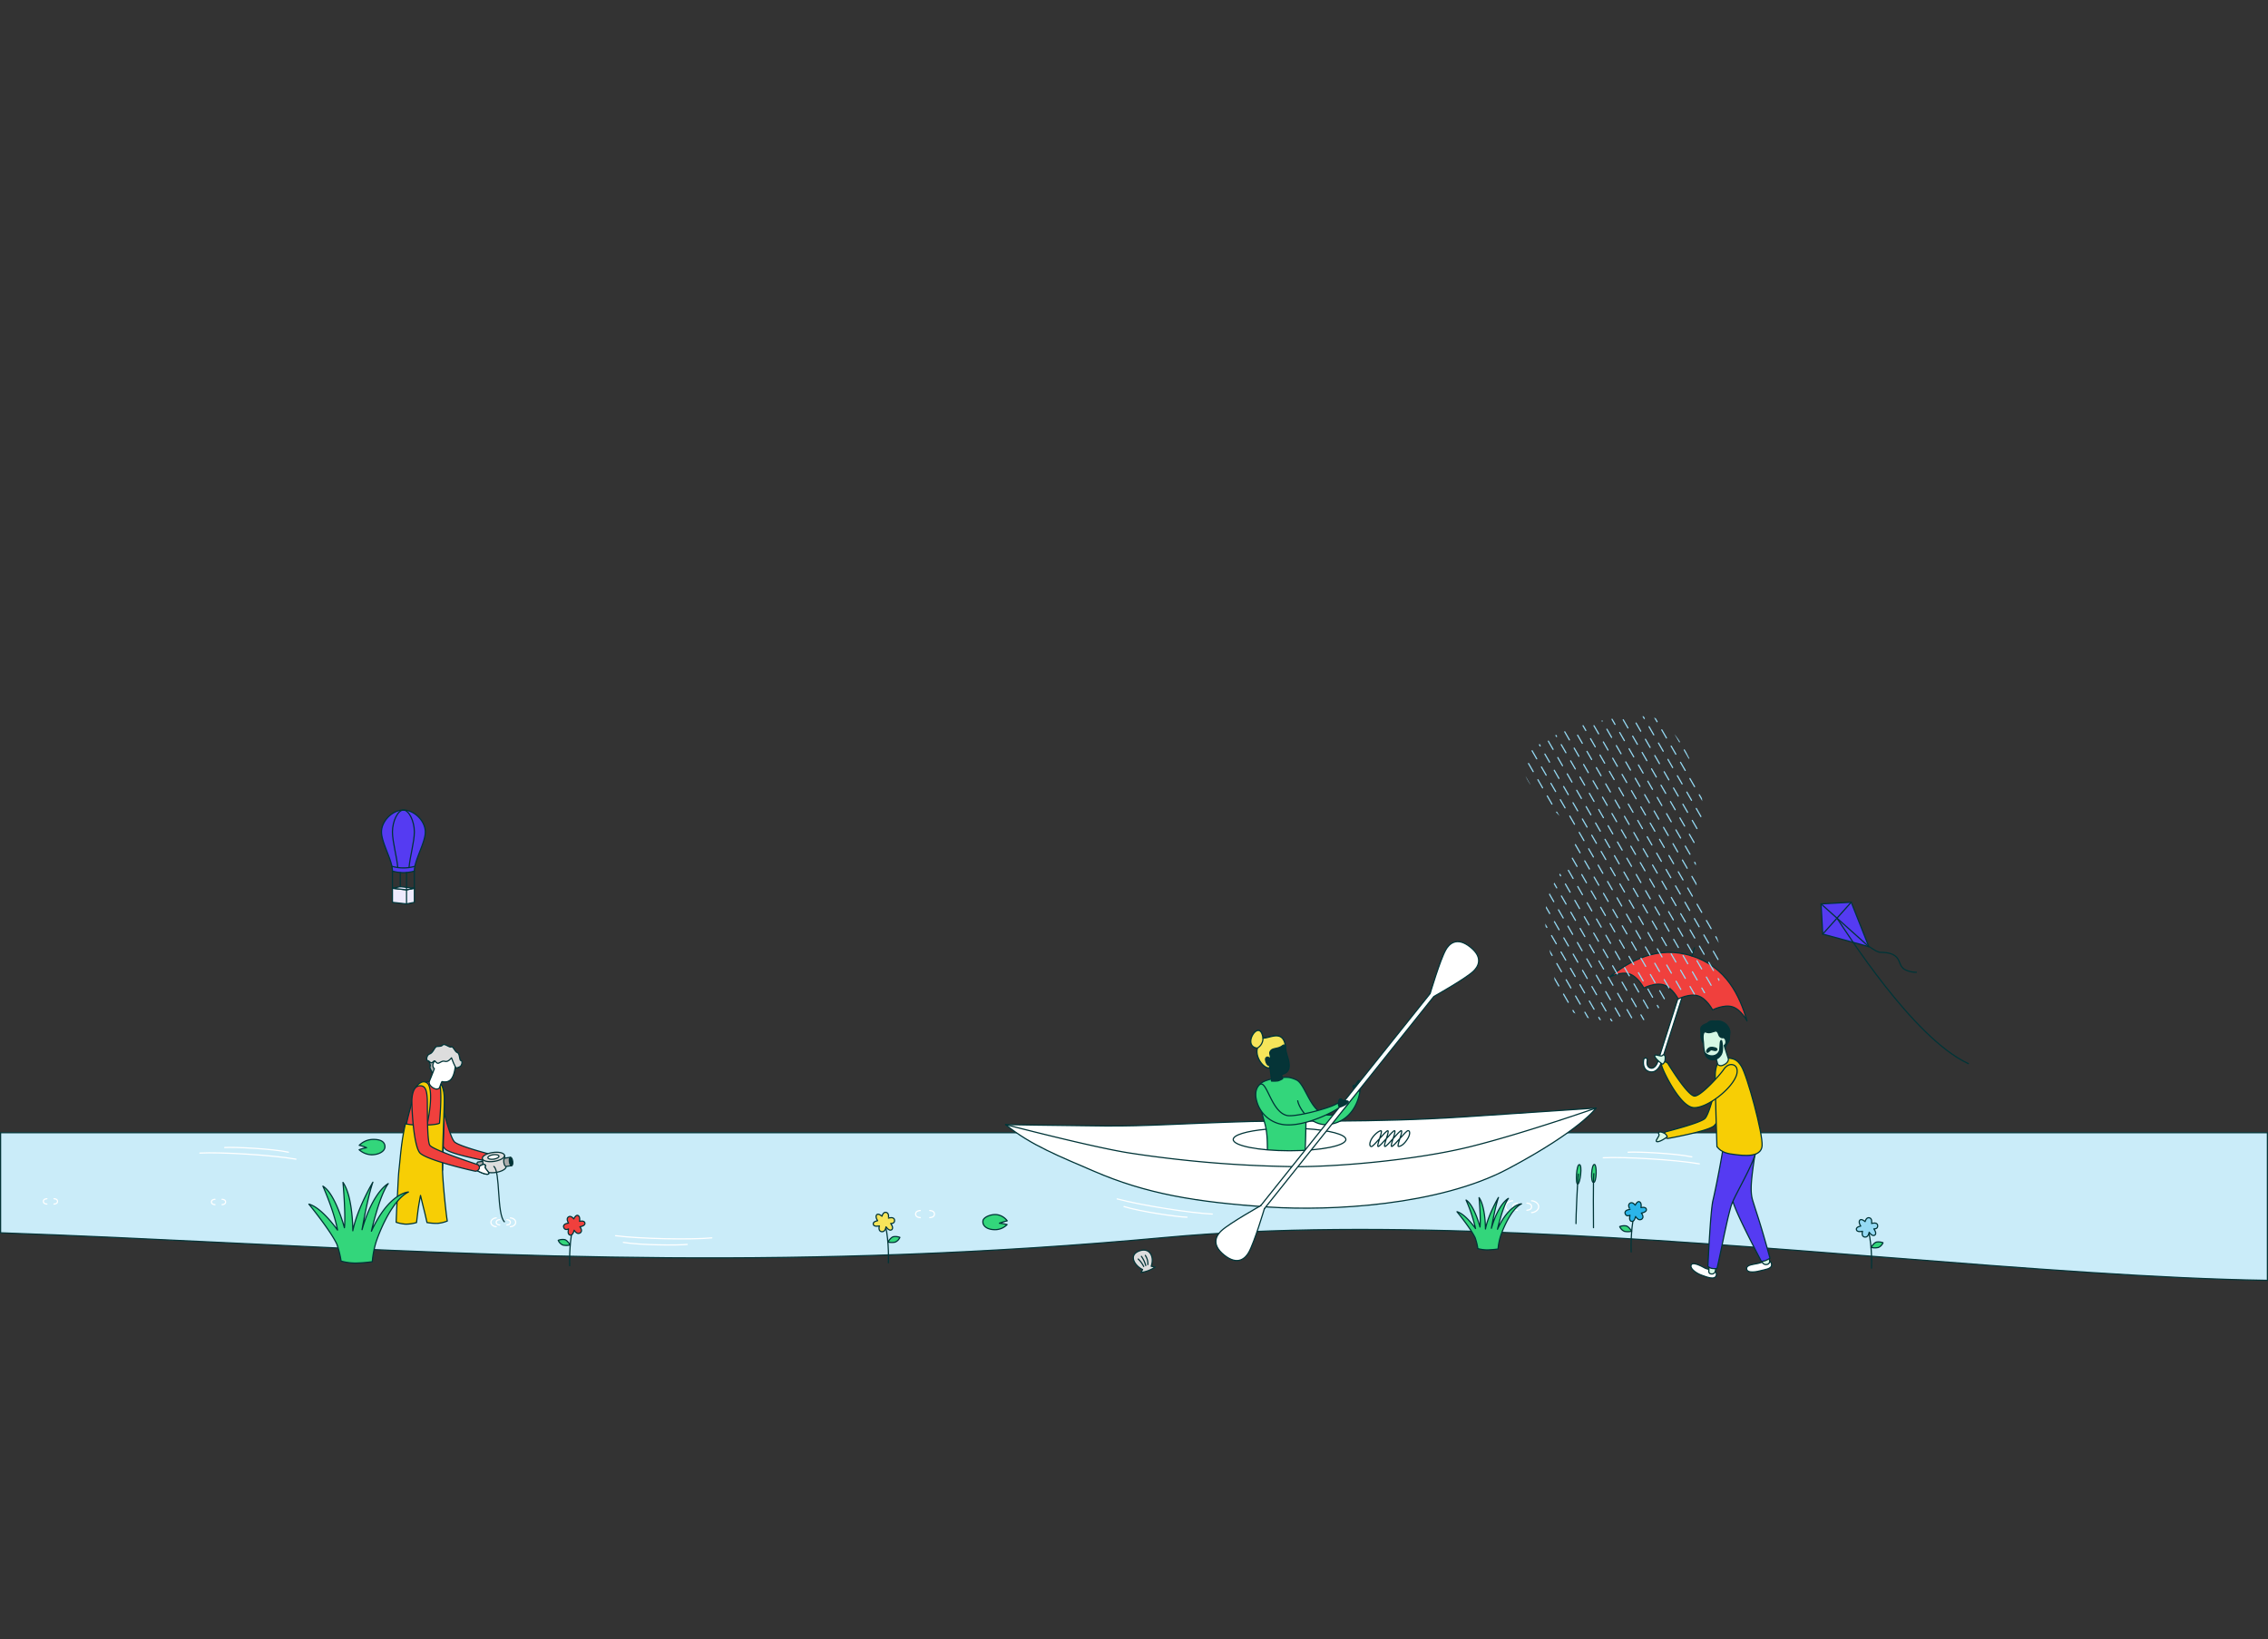 <svg xmlns="http://www.w3.org/2000/svg" xmlns:xlink="http://www.w3.org/1999/xlink" viewBox="0 0 960.5 694.441"><rect x="0" y="0" width="960.5" height="694.441" fill="#333333" stroke="none"/><defs><style>.cls-1,.cls-12,.cls-13,.cls-14,.cls-16,.cls-17,.cls-18,.cls-19,.cls-2,.cls-20,.cls-27,.cls-28,.cls-29,.cls-30,.cls-31,.cls-34,.cls-39,.cls-40,.cls-41,.cls-42,.cls-43,.cls-5,.cls-6,.cls-7,.cls-8{stroke:#003437;}.cls-1,.cls-12,.cls-13,.cls-14,.cls-16,.cls-17,.cls-18,.cls-19,.cls-2,.cls-20,.cls-21,.cls-22,.cls-23,.cls-24,.cls-25,.cls-26,.cls-27,.cls-28,.cls-29,.cls-30,.cls-31,.cls-32,.cls-33,.cls-34,.cls-36,.cls-37,.cls-38,.cls-39,.cls-40,.cls-41,.cls-42,.cls-43,.cls-47,.cls-48,.cls-5,.cls-6,.cls-7,.cls-8{stroke-linecap:round;stroke-linejoin:round;}.cls-1,.cls-12,.cls-13,.cls-14,.cls-16,.cls-17,.cls-18,.cls-19,.cls-2,.cls-20,.cls-21,.cls-22,.cls-23,.cls-24,.cls-25,.cls-26,.cls-27,.cls-28,.cls-29,.cls-30,.cls-31,.cls-32,.cls-33,.cls-34,.cls-36,.cls-37,.cls-38,.cls-39,.cls-4,.cls-40,.cls-41,.cls-42,.cls-43,.cls-47,.cls-48,.cls-5,.cls-6,.cls-7,.cls-8{stroke-width:0.5px;}.cls-1,.cls-9{fill:url(#New_Gradient_Swatch_1);}.cls-10,.cls-2{fill:url(#New_Gradient_Swatch_1-2);}.cls-2{clip-path:url(#clip-path);}.cls-26,.cls-3,.cls-36,.cls-37,.cls-38,.cls-40,.cls-47,.cls-48,.cls-6{fill:none;}.cls-17,.cls-4{fill:#caecf9;}.cls-21,.cls-22,.cls-23,.cls-24,.cls-25,.cls-26,.cls-32,.cls-33,.cls-4,.cls-48{stroke:#053437;}.cls-4{stroke-miterlimit:10;}.cls-14,.cls-15,.cls-24,.cls-5{fill:#fff;}.cls-39,.cls-7{fill:#33d67b;}.cls-32,.cls-8{fill:#053437;}.cls-11{clip-path:url(#clip-path-2);}.cls-12{fill:url(#New_Gradient_Swatch_1-5);}.cls-13{fill:#f6e55a;}.cls-14,.cls-16,.cls-17,.cls-21,.cls-22,.cls-26,.cls-27,.cls-30,.cls-31,.cls-32,.cls-33,.cls-39,.cls-40,.cls-44,.cls-45{fill-rule:evenodd;}.cls-16,.cls-41{fill:#f0403d;}.cls-18,.cls-31{fill:#f7ce05;}.cls-19,.cls-21{fill:#aaa;}.cls-20,.cls-22,.cls-23{fill:#ddd;}.cls-25,.cls-34{fill:#003437;}.cls-27,.cls-28,.cls-33{fill:#d6f7e5;}.cls-29,.cls-30,.cls-44{fill:#553bf2;}.cls-35{clip-path:url(#clip-path-3);}.cls-36,.cls-37,.cls-38{stroke:#95daf4;}.cls-36{stroke-dasharray:4 4;}.cls-38{stroke-dasharray:3.969 3.969;}.cls-42{fill:#2bb5e9;}.cls-43{fill:#95daf4;}.cls-45{fill:#edeafd;}.cls-46{fill:#bfcacf;}.cls-47{stroke:#fff;}</style><linearGradient id="New_Gradient_Swatch_1" x1="529.713" y1="191.615" x2="537.78" y2="191.615" gradientUnits="userSpaceOnUse"><stop offset="0" stop-color="#2bb5e9"/><stop offset="1" stop-color="#72e382"/></linearGradient><linearGradient id="New_Gradient_Swatch_1-2" x1="534.865" y1="188.982" x2="544.564" y2="188.982" xlink:href="#New_Gradient_Swatch_1"/><clipPath id="clip-path"><path id="SVGID" class="cls-1" d="M537.78,199.49c-2.363.663-6.308-4.312-5.28-8.216a.09.09,0,0,0-.064-.1c-4.771-.622-2.293-6.777.052-7.435,1.02-.288,2.016.469,2.377,3.177"/></clipPath><clipPath id="clip-path-2" transform="translate(0 252.801)"><path id="SVGID-2" data-name="SVGID" class="cls-2" d="M534.865,186.915c.007.059.119,0,.178,0,3.045.055,9.048-4.255,9.521,5.075"/></clipPath><linearGradient id="New_Gradient_Swatch_1-5" x1="524.093" y1="443.846" x2="550.225" y2="443.846" xlink:href="#New_Gradient_Swatch_1"/><clipPath id="clip-path-3" transform="translate(0 252.801)"><path id="SVGID-3" data-name="SVGID" class="cls-3" d="M698.141,50.675c11.546.722,23.81,27.262,22.775,39s-6.589,31.309,1.693,44.768c6.655,10.814,11.012,29.425-.03,33.221-7.128,2.45-15.023-2.527-18.818,4.375s-6.909,9.843-27.269,7.082-16.658-14.809-20.539-30.809c-6.881-28.367,11.091-32.435,10.746-44.168s-24.807-22.751-21.011-34.484S681.577,49.64,698.141,50.675Z"/></clipPath></defs><g id="Layer_2" data-name="Layer 2"><g id="Layer_2-2" data-name="Layer 2"><path class="cls-4" d="M.25,227h960v62.529c-46.629-.733-102.4-5.1-160.87-9.695-100.673-7.916-214.778-16.887-305.557-8.5-152.854,14.127-277.154,8.107-397.362,2.283C63.883,272.041,32,270.5.25,269.393Z" transform="translate(0 252.801)"/><path class="cls-5" d="M675.894,216.556s-6.317,9.272-37.213,25.714c-29.332,15.609-75.214,17.922-101.145,16.221-30.968-2.031-52.242-5.632-74.428-15.267-13.355-5.8-26.646-10.9-37.214-19.668,0,0,19.722.376,41.985.584,17.775.167,34.116-1.139,62.023-1.908,15.067-.415,51.947.587,89.695-1.909C644.178,218.7,675.894,216.556,675.894,216.556Z" transform="translate(0 252.801)"/><path class="cls-6" d="M425.894,223.556s37.195,9.688,52.481,12.034a501.72,501.72,0,0,0,66.794,5.726c16.606.517,53.676-2.373,78.245-8.588,23.223-5.875,52.48-16.172,52.48-16.172" transform="translate(0 252.801)"/><path class="cls-7" d="M549.586,213.479c.667,3.565,5.906,11.051,13.362,10.006,10.142-1.422,12.553-11.079,12.9-13.581.127-.915-.249-1.211-.7-1.286-.521-.087-1.106.345-1.415,1.109-.34.839-4.1,10.308-11.349,9.778s-9.3-12.535-13.111-14.748a12.165,12.165,0,0,0-3.239-1.141,14.176,14.176,0,0,0-2.58-.036c-4.348.2-9.862,1.561-10.01,3.5a38.5,38.5,0,0,0,.778,10.381c.345,1.716.781,3.417,1.283,5.069,1.438,4.732,1.189,9.977,1.26,13.85.053,2.831,15.666,2.453,15.822.35.4-5.389.514-14.787.511-17.725" transform="translate(0 252.801)"/><path class="cls-8" d="M574.276,208.971c-.62-.5-1.693-1.23-1.119-1.971.108-.139.588.074.888-.271.561-.645,1.082-1.921,1.5-1.817.95.237.451,4.36.265,4.4A2.388,2.388,0,0,1,574.276,208.971Z" transform="translate(0 252.801)"/><path class="cls-5" d="M566.815,214.638c.135-.777.258-2.065,1.187-1.92.176.027.222.548.671.645.839.179,2.213.02,2.325.435.254.942-3.611,2.485-3.734,2.341a2.379,2.379,0,0,1-.449-1.5" transform="translate(0 252.801)"/><path class="cls-7" d="M532.958,207.155c3.35-4.393,4.988,11.032,12.134,12.554,3.4.723,17.369-2.9,20.767-4.853.481-.276.986-.492,1.446-.184l.023.016c.455.305.8,1.056.352,1.371-4.625,3.263-15.982,8.369-23.783,7.543a13.485,13.485,0,0,1-11.414-9.156C531.6,211.811,531.434,209.153,532.958,207.155Z" transform="translate(0 252.801)"/><path id="SVGID-4" data-name="SVGID" class="cls-9" d="M537.78,199.49c-2.363.663-6.308-4.312-5.28-8.216a.09.09,0,0,0-.064-.1c-4.771-.622-2.293-6.777.052-7.435,1.02-.288,2.016.469,2.377,3.177" transform="translate(0 252.801)"/><path id="SVGID-5" data-name="SVGID" class="cls-10" d="M534.865,186.915c.007.059.119,0,.178,0,3.045.055,9.048-4.255,9.521,5.075" transform="translate(0 252.801)"/><g class="cls-11"><polygon class="cls-12" points="524.093 452.191 527.765 428.465 550.225 435.501 546.554 459.227 524.093 452.191"/></g><path id="SVGID-6" data-name="SVGID" class="cls-6" d="M537.78,199.49c-2.363.663-6.308-4.312-5.28-8.216a.09.09,0,0,0-.064-.1c-4.771-.622-2.293-6.777.052-7.435,1.02-.288,2.016.469,2.377,3.177" transform="translate(0 252.801)"/><path id="SVGID-7" data-name="SVGID" class="cls-6" d="M534.865,186.915c.007.059.119,0,.178,0,3.045.055,9.048-4.255,9.521,5.075" transform="translate(0 252.801)"/><path class="cls-13" d="M537.779,199.491c-2.362.663-6.306-4.313-5.279-8.218a.091.091,0,0,0-.064-.1c-6.849-.892,1.239-13.186,2.429-4.259.007.059.119,0,.179,0,3.045.054,9.046-4.255,9.52,5.075" transform="translate(0 252.801)"/><path class="cls-8" d="M545.234,194.656c1.843,5.729-.034,7.009-2.32,7.65-.287.081.3,1.807.3,1.807a9.144,9.144,0,0,1-1.95.925,14.034,14.034,0,0,1-2.789.079,48.988,48.988,0,0,0-.862-6.427c-.129-.458-.47-.029-.927-.651a4.1,4.1,0,0,1-.738-2.213c.028-.49.513-.94.889-.854.8.181,1.307,1.03,1.272.608-.164-2.012-.7-2.233-.057-3.19.978-1.446,3.051-.721,5.062-2.25,1.458-1.108.981.974,2.122,4.516" transform="translate(0 252.801)"/><path class="cls-6" d="M534.865,186.915a4.68,4.68,0,0,1-2.429,4.258" transform="translate(0 252.801)"/><path class="cls-14" d="M596.19,229.456c-1.524,2.511-2.986,3.352-3.94,3.356s2.155-6.688,1.2-6.684-5.972,6.7-6.926,6.707,2.155-6.688,1.2-6.684-5.972,6.7-6.926,6.708-.893-1.666.123-3.34,2.986-3.352,3.94-3.356-2.155,6.688-1.2,6.684,5.972-6.7,6.926-6.708-2.155,6.689-1.2,6.685,5.972-6.7,6.926-6.708S597.206,227.782,596.19,229.456Z" transform="translate(0 252.801)"/><polygon class="cls-15" points="559.908 493.026 552.639 487.257 543.878 487.438 535.908 487.026 535.908 493.333 559.908 493.026"/><path class="cls-6" d="M553.029,225.3c9.808.593,16.949,2.414,16.949,4.568,0,2.635-10.68,4.771-23.854,4.771s-23.855-2.136-23.855-4.771c0-1.927,5.711-3.587,13.932-4.34" transform="translate(0 252.801)"/><path class="cls-5" d="M607.238,169.291a1.017,1.017,0,0,0-1.567-1.251" transform="translate(0 252.801)"/><path class="cls-5" d="M533.9,257.915l71.774-89.875s4.227-14.29,6.625-18.516c1.287-2.27,4.477-5.869,10.372-1.162s3.09,8.615,1.162,10.373c-3.591,3.273-16.592,10.556-16.592,10.556l-71.774,89.875" transform="translate(0 252.801)"/><path class="cls-5" d="M533.9,257.915a1.017,1.017,0,0,0,1.567,1.251" transform="translate(0 252.801)"/><path class="cls-5" d="M535.464,259.166s-4.227,14.29-6.625,18.516c-1.287,2.27-4.478,5.869-10.372,1.162s-3.09-8.615-1.162-10.373C520.9,265.2,533.9,257.915,533.9,257.915" transform="translate(0 252.801)"/><path class="cls-8" d="M566.815,214.638c.135-.777.258-2.065,1.187-1.92.176.027.222.548.671.645.839.179,2.213.02,2.325.435.254.942-3.611,2.485-3.734,2.341a2.379,2.379,0,0,1-.449-1.5" transform="translate(0 252.801)"/><path class="cls-16" d="M185.587,209.561c1.434,4.19,4.816,19.783,7.056,21.469,2.59,1.948,14.584,4.977,16.3,5.466,1.094.311.785,1.277.575,1.838a1.3,1.3,0,0,1-1.478.983c-.842-.141-15.845-2.866-19.144-5.112-3.254-2.216-7.651-19.373-7.932-22.322" transform="translate(0 252.801)"/><g id="Stroke-63"><path class="cls-17" d="M209.6,237.2c.816-.372,2.108-1.08,2.563-.12.086.182-.373.557-.178,1.037.366.9,1.393,2.079,1.075,2.448-.724.84-4.642-1.78-4.584-1.987A2.691,2.691,0,0,1,209.6,237.2Z" transform="translate(0 252.801)"/></g><path class="cls-16" d="M188.137,212.257c.106,4.673-.725,30.577-.725,30.577-2.021,2.615-4.832,3-7.8,3.353s-8.8,1.444-9.157-3.787a42.476,42.476,0,0,1,.225-12.435c1.725-8.766,4.36-19.017,5.921-21.53,1.643-2.646,4.095-3.23,7.931-3.131C187.38,205.377,188.067,209.191,188.137,212.257Z" transform="translate(0 252.801)"/><path class="cls-18" d="M177.771,223.612c.822-.175-1.521-16.013-1.521-16.013a5.568,5.568,0,0,1,2.128-1.905,2.349,2.349,0,0,1,3.058.837c2.356,4.267-.572,17.164-.572,17.164.635.071,4.562-.188,5.267-.752,0,0,1.184-12.894.1-16.148l-1.707-1.491c2.852.073,3.539,3.887,3.609,6.953.106,4.673-.91,22.933-.725,30.577.131,5.413,1.522,18.887,2.023,21.562a13.821,13.821,0,0,1-4.182,1,23.142,23.142,0,0,1-4.425-.358s-.766-3.512-1.3-5.582c-.373-1.444-1.436-5.882-1.436-5.882s-.747,3.907-1.029,6.081c-.178,1.379-.656,5.394-.656,5.394a16.253,16.253,0,0,1-4.592.682,15.931,15.931,0,0,1-4.031-.8s.149-4.836.474-10.3c.261-4.406.409-9.27.739-12.154.618-5.4.895-11.4,2.7-19.245C171.7,223.232,175.832,224.022,177.771,223.612Z" transform="translate(0 252.801)"/><path class="cls-19" d="M184.138,194.5a15.2,15.2,0,0,0-2.145,1.151c-.9.464.49,2.506.189,3.134-.486,1.015,1.081,2.387.924,3.29s5.3-.828,5.3-.828" transform="translate(0 252.801)"/><path class="cls-14" d="M183.477,197.679a1.9,1.9,0,0,0,.471,2.193s-.981,2.664-2.065,5.224c-.542,1.281.78,2.633,2.187,3.215a1.848,1.848,0,0,0,1.96-.2c.272-.359.5-1.644,1.156-2.787,0,0,2.529.761,3.974-1.135,1.079-1.416,1.408-3.549,1.68-5.137.211-1.235.641-3.272-.051-4.192s-4.276-1.3-5.212-.8-.861,1.819-1.747,2.308c-.943.521-.94.128-1.249.175A1.426,1.426,0,0,0,183.477,197.679Z" transform="translate(0 252.801)"/><path class="cls-20" d="M191.206,195.285s-1.395,1.948-2.823,1.474-2.405,1.244-3.294.712-.724-1.484-1.734-.451-1.355-.462-2.174-.528-.518-2.459.757-2.842,1.917-2.26,2.557-2.9,2.222.036,2.986-.889,2.863,1.255,3.624.783,1.524,2.1,2.6,2.436.8,3.234,1.458,3.348.629,1.166.183,2-1.523.944-2.014,1.161S191.206,195.285,191.206,195.285Z" transform="translate(0 252.801)"/><path class="cls-21" d="M204.787,239.057l-2.348.338c-.389.056-.591.89-.451,1.862s.569,1.716.958,1.66l2.348-.338" transform="translate(0 252.801)"/><path class="cls-22" d="M204.266,237.934l.676,4.7c.149,1.037,2.372,1.575,4.965,1.2s4.575-1.516,4.426-2.553l-.676-4.7" transform="translate(0 252.801)"/><ellipse class="cls-23" cx="208.962" cy="237.259" rx="4.744" ry="1.898" transform="translate(-31.658 284.978) rotate(-8.187)"/><ellipse class="cls-24" cx="208.962" cy="237.259" rx="2.372" ry="0.949" transform="translate(-31.658 284.978) rotate(-8.187)"/><path class="cls-21" d="M216.174,237.419l-2.348.338c-.389.056-.591.89-.451,1.862s.569,1.716.958,1.66l2.347-.338" transform="translate(0 252.801)"/><ellipse class="cls-25" cx="216.427" cy="239.18" rx="0.712" ry="1.779" transform="translate(-31.856 286.061) rotate(-8.187)"/><g id="Stroke-63-2" data-name="Stroke-63"><path id="path-5" class="cls-17" d="M202.947,241.3c.8-.492,2.04-1.395,2.638-.46.113.176-.314.625-.048,1.1.5.882,1.714,1.969,1.434,2.394-.638.964-5.038-1.234-5.006-1.456A2.817,2.817,0,0,1,202.947,241.3Z" transform="translate(0 252.801)"/><path class="cls-14" d="M202.947,241.3c.8-.492,2.04-1.395,2.638-.46.113.176-.314.625-.048,1.1.5.882,1.714,1.969,1.434,2.394-.638.964-5.038-1.234-5.006-1.456A2.817,2.817,0,0,1,202.947,241.3Z" transform="translate(0 252.801)"/></g><path class="cls-26" d="M209.142,241.294c2.811,2.031,1.2,20.154,4.467,23.417" transform="translate(0 252.801)"/><path class="cls-16" d="M178.128,207.125c-2.479-.131-3.375,2.34-3.666,5.42-.21,2.237.564,20.59,3.562,23.2,3.563,3.1,21.929,7.315,23.323,7.556a1.779,1.779,0,0,0,1.6-1.139,1.293,1.293,0,0,0-.726-1.675c-.9-.321-18.946-6.2-20.21-8.2s-.922-17.356-1.069-19.736C180.726,208.968,180.127,207.23,178.128,207.125Z" transform="translate(0 252.801)"/><path class="cls-14" d="M739.7,284.479c-.045,2.355,4.613,1.348,6.068.923,1.432-.419,4.482-.635,4.508-2.435.041-2.73-4.01-1-5.784-.6S739.726,282.916,739.7,284.479Z" transform="translate(0 252.801)"/><path class="cls-14" d="M716.134,283.352c.285-2.16,4.6.267,5.984,1.016,1.237.668,4.955.808,4.792,2.668-.247,2.824-4.473.921-6.263.313S715.927,284.919,716.134,283.352Z" transform="translate(0 252.801)"/><g id="Stroke-49"><path class="cls-27" d="M744.111,275.806a47.821,47.821,0,0,0,2.311,6.21,1.735,1.735,0,0,0,2.111.717,1.309,1.309,0,0,0,.884-1.621c-.147-.737-1.572-4.913-1.572-4.913" transform="translate(0 252.801)"/><path class="cls-28" d="M724.212,279.523c-.192.912-.447,4.863-.5,5.617-.033.442-.224,1.566,1.022,1.67a1.481,1.481,0,0,0,1.66-1c.26-.844.969-7.647.969-7.647" transform="translate(0 252.801)"/></g><g id="dogwalker"><path id="Stroke-267" class="cls-29" d="M732.658,236.97c.5.8-.486,9.286.93,17.939.769,4.7,10.051,22.044,12.322,26.555a5.532,5.532,0,0,0,1.72-.292,15.453,15.453,0,0,0,1.968-1c-4.132-15.028-5.111-17.342-7.312-24.426-1.262-4.064-.569-9.164.821-18.861,1-6.959.725-8.349.725-8.349" transform="translate(0 252.801)"/><path class="cls-30" d="M744.928,228.876c.022,8.743-10.366,24-11.9,29.444-1.261,4.485-1.941,8-2.548,10.677s-2.963,14.468-3.357,15.511a6.86,6.86,0,0,1-2.366-.083,3.544,3.544,0,0,1-1.461-.832c.111-1.977,1.089-23.639,2.15-27.976s4.5-21.6,4.492-24.41" transform="translate(0 252.801)"/></g><path class="cls-31" d="M728.954,199.641c-1.435,4.191-4.816,19.783-7.056,21.469-2.59,1.948-14.584,4.977-16.3,5.466-1.1.312-.786,1.277-.575,1.838a1.3,1.3,0,0,0,1.477.983c.843-.14,15.846-2.866,19.145-5.112,3.254-2.216,7.651-19.373,7.932-22.321" transform="translate(0 252.801)"/><g id="Stroke-63-3" data-name="Stroke-63"><path class="cls-27" d="M704.946,227.28c-.816-.372-2.108-1.08-2.564-.12-.085.182.374.557.179,1.037-.366.9-1.393,2.079-1.075,2.449.723.839,4.641-1.781,4.584-1.988A2.7,2.7,0,0,0,704.946,227.28Z" transform="translate(0 252.801)"/></g><path class="cls-31" d="M726.4,202.337c-.106,4.673.725,30.577.725,30.577,2.021,2.615,4.831,3,7.8,3.353s10.968,1.5,11.324-3.734-6.248-29.622-8.795-33.722c-1.643-2.647-3.184-3.536-7.02-3.438C727.589,195.447,726.474,199.272,726.4,202.337Z" transform="translate(0 252.801)"/><path class="cls-5" d="M698.385,201.078c2.826.9,4.57-1.985,5.1-3.638l9.3-29.168-1.429-.455-9.3,29.168c-.043.131-1.082,3.256-3.187,2.585-1.536-.49-1.438-2.3-1.257-3.295a.756.756,0,0,0-.5-.868l0,0a.784.784,0,0,0-.985.647C695.807,197.812,696,200.319,698.385,201.078Z" transform="translate(0 252.801)"/><path class="cls-16" d="M739.847,179.626c-3.038-10.592-8.756-22.842-23.315-27.484s-26.313,2.034-34.922,8.913c0,0,4.8-2.479,8.44-1.319s6.119,5.962,6.119,5.962,4.8-2.479,8.44-1.319,6.119,5.962,6.119,5.962,4.8-2.48,8.441-1.319,6.118,5.961,6.118,5.961,4.8-2.479,8.441-1.318S739.847,179.626,739.847,179.626Z" transform="translate(0 252.801)"/><line class="cls-6" x1="717.646" y1="401.449" x2="716.532" y2="404.943"/><path class="cls-31" d="M735.474,202.36c-1.739,5.943-12.753,14.492-18.326,13.992-5.5-.494-12.372-14.521-13.244-17.211-.546-1.684-.146-1.862.468-2.092a1.815,1.815,0,0,1,2.192.959c.691,1.074,7.74,12.57,10.814,13.432,2.515.705,11.308-9.25,12.547-11.144,1.17-1.788,2.844-2.622,4.378-1.931S735.875,200.99,735.474,202.36Z" transform="translate(0 252.801)"/><g id="Stroke-63-4" data-name="Stroke-63"><path class="cls-27" d="M705.128,196.447c.093-.893.352-2.343-.7-2.469-.2-.023-.408.532-.926.5-.968-.06-2.414-.656-2.663-.237-.565.953,3.168,3.831,3.346,3.71A2.693,2.693,0,0,0,705.128,196.447Z" transform="translate(0 252.801)"/></g><path class="cls-32" d="M725.158,191.872c-1.134.49-3.364-1.014-3.364-1.014.36-.726-1.6-3.209-1.46-4.991.119-1.512-.256-3.1.173-3.666.878-1.149,2.092-1.114,3-1.958,1.017-.944,2.391-.41,3.607-.577a5.222,5.222,0,0,1,4.772,2.494,4.263,4.263,0,0,1,.719,2.536c-.188,1.369-.221,2.56-.234,2.8-.082,1.419-1.47,1.538-2.125,5.209C729.909,194.587,725.936,191.536,725.158,191.872Z" transform="translate(0 252.801)"/><path class="cls-33" d="M730.838,187.908a1.9,1.9,0,0,1-.627,2.153s.785,2.727,1.682,5.359c.448,1.316-.968,2.569-2.413,3.049a1.847,1.847,0,0,1-1.94-.336c-.246-.379-.38-1.676-.952-2.863,0,0-2.849.638-4.154-1.357-.974-1.49-.877-3.7-1.034-5.307-.122-1.247-.4-3.31.354-4.177.356-.409,1.118.268,2.156.185,1.167-.094,2.624-.905,3.1-.605.9.566.728,1.876,1.576,2.428.9.588.928.2,1.234.265A1.426,1.426,0,0,1,730.838,187.908Z" transform="translate(0 252.801)"/><path class="cls-34" d="M724.329,190.888c1.126-.221,2.99.3,2.818.869-.264.878-2.024.034-2.47.086s-1.343,1.4-1.753,1.037C722.429,192.448,723.35,191.079,724.329,190.888Z" transform="translate(0 252.801)"/><path class="cls-8" d="M729.155,188.266c.208.974.829,4.423-.5,6.014a4.2,4.2,0,0,1-3.09,1.829,3.414,3.414,0,0,1-3.527-2.967,3.965,3.965,0,0,0,3.179,1.293,3.253,3.253,0,0,0,3.059-2.377c.165-1.128.186-3.013.351-3.585S729.051,187.776,729.155,188.266Z" transform="translate(0 252.801)"/><g class="cls-35"><path class="cls-3" d="M702.559,24.293c16.255,1.016,33.521,38.379,32.063,54.9s11.086,48.582,22.745,67.528c9.369,15.225-4.858,36.922-20.4,42.266-10.034,3.449-23.094-6.561-28.438,3.155s-1.576,20.433-30.239,16.546-44.175-18.555-49.64-41.08c-9.687-39.935,15.615-45.663,15.129-62.181s-20.4-37.893-15.06-54.411S679.24,22.836,702.559,24.293Z" transform="translate(0 252.801)"/><line class="cls-36" x1="687.078" y1="0.25" x2="941.078" y2="440.191"/><line class="cls-37" x1="683.614" y1="2.25" x2="684.614" y2="3.982"/><line class="cls-38" x1="686.598" y1="7.419" x2="935.621" y2="438.74"/><line class="cls-37" x1="936.614" y1="440.459" x2="937.614" y2="442.191"/><line class="cls-36" x1="680.149" y1="4.25" x2="934.149" y2="444.191"/><line class="cls-37" x1="676.685" y1="6.25" x2="677.685" y2="7.982"/><line class="cls-38" x1="679.67" y1="11.419" x2="928.693" y2="442.74"/><line class="cls-37" x1="929.685" y1="444.459" x2="930.685" y2="446.191"/><line class="cls-36" x1="673.221" y1="8.25" x2="927.221" y2="448.191"/><line class="cls-37" x1="669.757" y1="10.25" x2="670.757" y2="11.982"/><line class="cls-38" x1="672.741" y1="15.419" x2="921.765" y2="446.74"/><line class="cls-37" x1="922.757" y1="448.459" x2="923.757" y2="450.191"/><line class="cls-36" x1="666.293" y1="12.25" x2="920.293" y2="452.191"/><line class="cls-37" x1="662.829" y1="14.25" x2="663.829" y2="15.982"/><line class="cls-38" x1="665.813" y1="19.419" x2="914.837" y2="450.74"/><line class="cls-37" x1="915.829" y1="452.459" x2="916.829" y2="454.191"/><line class="cls-36" x1="659.365" y1="16.25" x2="913.365" y2="456.191"/><line class="cls-37" x1="655.901" y1="18.25" x2="656.901" y2="19.982"/><line class="cls-38" x1="658.885" y1="23.419" x2="907.909" y2="454.74"/><line class="cls-37" x1="908.901" y1="456.459" x2="909.901" y2="458.191"/><line class="cls-36" x1="652.437" y1="20.25" x2="906.437" y2="460.191"/><line class="cls-37" x1="648.973" y1="22.25" x2="649.973" y2="23.982"/><line class="cls-38" x1="651.957" y1="27.419" x2="900.98" y2="458.74"/><line class="cls-37" x1="901.973" y1="460.459" x2="902.973" y2="462.191"/><line class="cls-36" x1="645.508" y1="24.25" x2="899.508" y2="464.191"/><line class="cls-37" x1="642.044" y1="26.25" x2="643.044" y2="27.982"/><line class="cls-38" x1="645.029" y1="31.419" x2="894.052" y2="462.74"/><line class="cls-37" x1="895.044" y1="464.459" x2="896.044" y2="466.191"/><line class="cls-36" x1="638.58" y1="28.25" x2="892.58" y2="468.191"/><line class="cls-37" x1="635.116" y1="30.25" x2="636.116" y2="31.982"/><line class="cls-38" x1="638.1" y1="35.419" x2="887.124" y2="466.74"/><line class="cls-37" x1="888.116" y1="468.459" x2="889.116" y2="470.191"/><line class="cls-36" x1="631.652" y1="32.25" x2="885.652" y2="472.191"/><line class="cls-37" x1="628.188" y1="34.25" x2="629.188" y2="35.982"/><line class="cls-38" x1="631.172" y1="39.419" x2="880.196" y2="470.74"/><line class="cls-37" x1="881.188" y1="472.459" x2="882.188" y2="474.191"/><line class="cls-36" x1="624.724" y1="36.25" x2="878.724" y2="476.191"/><line class="cls-37" x1="621.26" y1="38.25" x2="622.26" y2="39.982"/><line class="cls-38" x1="624.244" y1="43.419" x2="873.268" y2="474.74"/><line class="cls-37" x1="874.26" y1="476.459" x2="875.26" y2="478.191"/><line class="cls-36" x1="617.796" y1="40.25" x2="871.796" y2="480.191"/><line class="cls-37" x1="614.332" y1="42.25" x2="615.332" y2="43.982"/><line class="cls-38" x1="617.316" y1="47.419" x2="866.339" y2="478.74"/><line class="cls-37" x1="867.332" y1="480.459" x2="868.332" y2="482.191"/><line class="cls-36" x1="610.867" y1="44.25" x2="864.867" y2="484.191"/><line class="cls-37" x1="607.403" y1="46.25" x2="608.403" y2="47.982"/><line class="cls-38" x1="610.388" y1="51.419" x2="859.411" y2="482.74"/><line class="cls-37" x1="860.403" y1="484.459" x2="861.403" y2="486.191"/><line class="cls-36" x1="603.939" y1="48.25" x2="857.939" y2="488.191"/><line class="cls-37" x1="600.475" y1="50.25" x2="601.475" y2="51.982"/><line class="cls-38" x1="603.459" y1="55.419" x2="852.483" y2="486.74"/><line class="cls-37" x1="853.475" y1="488.459" x2="854.475" y2="490.191"/><line class="cls-36" x1="597.011" y1="52.25" x2="851.011" y2="492.191"/><line class="cls-37" x1="593.547" y1="54.25" x2="594.547" y2="55.982"/><line class="cls-38" x1="596.531" y1="59.419" x2="845.555" y2="490.74"/><line class="cls-37" x1="846.547" y1="492.459" x2="847.547" y2="494.191"/><line class="cls-36" x1="590.083" y1="56.25" x2="844.083" y2="496.191"/><line class="cls-37" x1="586.619" y1="58.25" x2="587.619" y2="59.982"/><line class="cls-38" x1="589.603" y1="63.419" x2="838.627" y2="494.74"/><line class="cls-37" x1="839.619" y1="496.459" x2="840.619" y2="498.191"/><line class="cls-36" x1="583.155" y1="60.25" x2="837.155" y2="500.191"/><line class="cls-37" x1="579.691" y1="62.25" x2="580.691" y2="63.982"/><line class="cls-38" x1="582.675" y1="67.419" x2="831.698" y2="498.74"/><line class="cls-37" x1="832.691" y1="500.459" x2="833.691" y2="502.191"/><line class="cls-36" x1="576.226" y1="64.25" x2="830.226" y2="504.191"/><line class="cls-37" x1="572.762" y1="66.25" x2="573.762" y2="67.982"/><line class="cls-38" x1="575.747" y1="71.419" x2="824.77" y2="502.74"/><line class="cls-37" x1="825.762" y1="504.459" x2="826.762" y2="506.191"/><line class="cls-36" x1="569.298" y1="68.25" x2="823.298" y2="508.191"/><line class="cls-37" x1="565.834" y1="70.25" x2="566.834" y2="71.982"/><line class="cls-38" x1="568.818" y1="75.419" x2="817.842" y2="506.74"/><line class="cls-37" x1="818.834" y1="508.459" x2="819.834" y2="510.191"/><line class="cls-36" x1="562.37" y1="72.25" x2="816.37" y2="512.191"/><line class="cls-37" x1="558.906" y1="74.25" x2="559.906" y2="75.982"/><line class="cls-38" x1="561.89" y1="79.419" x2="810.914" y2="510.74"/><line class="cls-37" x1="811.906" y1="512.459" x2="812.906" y2="514.191"/><line class="cls-36" x1="555.442" y1="76.25" x2="809.442" y2="516.191"/><line class="cls-37" x1="551.978" y1="78.25" x2="552.978" y2="79.982"/><line class="cls-38" x1="554.962" y1="83.419" x2="803.986" y2="514.74"/><line class="cls-37" x1="804.978" y1="516.459" x2="805.978" y2="518.191"/><line class="cls-36" x1="548.514" y1="80.25" x2="802.514" y2="520.191"/><line class="cls-37" x1="545.049" y1="82.25" x2="546.049" y2="83.982"/><line class="cls-38" x1="548.034" y1="87.419" x2="797.057" y2="518.74"/><line class="cls-37" x1="798.049" y1="520.459" x2="799.049" y2="522.191"/><line class="cls-36" x1="541.585" y1="84.25" x2="795.585" y2="524.191"/><line class="cls-37" x1="538.121" y1="86.25" x2="539.121" y2="87.982"/><line class="cls-38" x1="541.106" y1="91.419" x2="790.129" y2="522.74"/><line class="cls-37" x1="791.121" y1="524.459" x2="792.121" y2="526.191"/><line class="cls-36" x1="534.657" y1="88.25" x2="788.657" y2="528.191"/><line class="cls-37" x1="531.193" y1="90.25" x2="532.193" y2="91.982"/><line class="cls-38" x1="534.177" y1="95.419" x2="783.201" y2="526.74"/><line class="cls-37" x1="784.193" y1="528.459" x2="785.193" y2="530.191"/><line class="cls-36" x1="527.729" y1="92.25" x2="781.729" y2="532.191"/><line class="cls-37" x1="524.265" y1="94.25" x2="525.265" y2="95.982"/><line class="cls-38" x1="527.249" y1="99.419" x2="776.273" y2="530.74"/><line class="cls-37" x1="777.265" y1="532.459" x2="778.265" y2="534.191"/><line class="cls-36" x1="520.801" y1="96.25" x2="774.801" y2="536.191"/><line class="cls-37" x1="517.337" y1="98.25" x2="518.337" y2="99.982"/><line class="cls-38" x1="520.321" y1="103.419" x2="769.345" y2="534.74"/><line class="cls-37" x1="770.337" y1="536.459" x2="771.337" y2="538.191"/><line class="cls-36" x1="513.873" y1="100.25" x2="767.873" y2="540.191"/><line class="cls-37" x1="510.409" y1="102.25" x2="511.409" y2="103.982"/><line class="cls-38" x1="513.393" y1="107.419" x2="762.416" y2="538.74"/><line class="cls-37" x1="763.409" y1="540.459" x2="764.409" y2="542.191"/><line class="cls-36" x1="506.944" y1="104.25" x2="760.944" y2="544.191"/><line class="cls-37" x1="503.48" y1="106.25" x2="504.48" y2="107.982"/><line class="cls-38" x1="506.465" y1="111.419" x2="755.488" y2="542.74"/><line class="cls-37" x1="756.48" y1="544.459" x2="757.48" y2="546.191"/><line class="cls-36" x1="500.016" y1="108.25" x2="754.016" y2="548.191"/><line class="cls-37" x1="496.552" y1="110.25" x2="497.552" y2="111.982"/><line class="cls-38" x1="499.536" y1="115.419" x2="748.56" y2="546.74"/><line class="cls-37" x1="749.552" y1="548.459" x2="750.552" y2="550.191"/><line class="cls-36" x1="493.088" y1="112.25" x2="747.088" y2="552.191"/><line class="cls-37" x1="489.624" y1="114.25" x2="490.624" y2="115.982"/><line class="cls-38" x1="492.608" y1="119.419" x2="741.632" y2="550.74"/><line class="cls-37" x1="742.624" y1="552.459" x2="743.624" y2="554.191"/><line class="cls-36" x1="486.16" y1="116.25" x2="740.16" y2="556.191"/><line class="cls-37" x1="482.696" y1="118.25" x2="483.696" y2="119.982"/><line class="cls-38" x1="485.68" y1="123.419" x2="734.704" y2="554.74"/><line class="cls-37" x1="735.696" y1="556.459" x2="736.696" y2="558.191"/><line class="cls-36" x1="479.232" y1="120.25" x2="733.232" y2="560.191"/><line class="cls-37" x1="475.767" y1="122.25" x2="476.767" y2="123.982"/><line class="cls-38" x1="478.752" y1="127.419" x2="727.775" y2="558.74"/><line class="cls-37" x1="728.768" y1="560.459" x2="729.768" y2="562.191"/><line class="cls-36" x1="472.303" y1="124.25" x2="726.303" y2="564.191"/><line class="cls-37" x1="468.839" y1="126.25" x2="469.839" y2="127.982"/><line class="cls-38" x1="471.824" y1="131.419" x2="720.847" y2="562.74"/><line class="cls-37" x1="721.839" y1="564.459" x2="722.839" y2="566.191"/><line class="cls-36" x1="465.375" y1="128.25" x2="719.375" y2="568.191"/><line class="cls-37" x1="461.911" y1="130.25" x2="462.911" y2="131.982"/><line class="cls-38" x1="464.895" y1="135.419" x2="713.919" y2="566.74"/><line class="cls-37" x1="714.911" y1="568.459" x2="715.911" y2="570.191"/><line class="cls-36" x1="458.447" y1="132.25" x2="712.447" y2="572.191"/><line class="cls-37" x1="454.983" y1="134.25" x2="455.983" y2="135.982"/><line class="cls-38" x1="457.967" y1="139.419" x2="706.991" y2="570.74"/><line class="cls-37" x1="707.983" y1="572.459" x2="708.983" y2="574.191"/><line class="cls-36" x1="451.519" y1="136.25" x2="705.519" y2="576.191"/><line class="cls-37" x1="448.055" y1="138.25" x2="449.055" y2="139.982"/><line class="cls-38" x1="451.039" y1="143.419" x2="700.063" y2="574.74"/><line class="cls-37" x1="701.055" y1="576.459" x2="702.055" y2="578.191"/><line class="cls-36" x1="444.591" y1="140.25" x2="698.591" y2="580.191"/><line class="cls-37" x1="441.126" y1="142.25" x2="442.126" y2="143.982"/><line class="cls-38" x1="444.111" y1="147.419" x2="693.134" y2="578.74"/><line class="cls-37" x1="694.126" y1="580.459" x2="695.126" y2="582.191"/><line class="cls-36" x1="437.662" y1="144.25" x2="691.662" y2="584.191"/><line class="cls-37" x1="434.198" y1="146.25" x2="435.198" y2="147.982"/><line class="cls-38" x1="437.183" y1="151.419" x2="686.206" y2="582.74"/><line class="cls-37" x1="687.198" y1="584.459" x2="688.198" y2="586.191"/><line class="cls-36" x1="430.734" y1="148.25" x2="684.734" y2="588.191"/><line class="cls-37" x1="427.27" y1="150.25" x2="428.27" y2="151.982"/><line class="cls-38" x1="430.254" y1="155.419" x2="679.278" y2="586.74"/><line class="cls-37" x1="680.27" y1="588.459" x2="681.27" y2="590.191"/><line class="cls-36" x1="423.806" y1="152.25" x2="677.806" y2="592.191"/><line class="cls-37" x1="420.342" y1="154.25" x2="421.342" y2="155.982"/><line class="cls-38" x1="423.326" y1="159.419" x2="672.35" y2="590.74"/><line class="cls-37" x1="673.342" y1="592.459" x2="674.342" y2="594.191"/><line class="cls-36" x1="416.878" y1="156.25" x2="670.878" y2="596.191"/><line class="cls-37" x1="413.414" y1="158.25" x2="414.414" y2="159.982"/><line class="cls-38" x1="416.398" y1="163.419" x2="665.422" y2="594.74"/><line class="cls-37" x1="666.414" y1="596.459" x2="667.414" y2="598.191"/><line class="cls-36" x1="409.95" y1="160.25" x2="663.95" y2="600.191"/><line class="cls-37" x1="406.485" y1="162.25" x2="407.485" y2="163.982"/><line class="cls-38" x1="409.47" y1="167.419" x2="658.493" y2="598.74"/><line class="cls-37" x1="659.485" y1="600.459" x2="660.485" y2="602.191"/><line class="cls-36" x1="403.021" y1="164.25" x2="657.021" y2="604.191"/><line class="cls-37" x1="399.557" y1="166.25" x2="400.557" y2="167.982"/><line class="cls-38" x1="402.542" y1="171.419" x2="651.565" y2="602.74"/><line class="cls-37" x1="652.557" y1="604.459" x2="653.557" y2="606.191"/><line class="cls-36" x1="396.093" y1="168.25" x2="650.093" y2="608.191"/><line class="cls-37" x1="392.629" y1="170.25" x2="393.629" y2="171.982"/><line class="cls-38" x1="395.613" y1="175.419" x2="644.637" y2="606.74"/><line class="cls-37" x1="645.629" y1="608.459" x2="646.629" y2="610.191"/><line class="cls-36" x1="389.165" y1="172.25" x2="643.165" y2="612.191"/><line class="cls-37" x1="385.701" y1="174.25" x2="386.701" y2="175.982"/><line class="cls-38" x1="388.685" y1="179.419" x2="637.709" y2="610.74"/><line class="cls-37" x1="638.701" y1="612.459" x2="639.701" y2="614.191"/><line class="cls-36" x1="382.237" y1="176.25" x2="636.237" y2="616.191"/><line class="cls-37" x1="378.773" y1="178.25" x2="379.773" y2="179.982"/><line class="cls-38" x1="381.757" y1="183.419" x2="630.781" y2="614.74"/><line class="cls-37" x1="631.773" y1="616.459" x2="632.773" y2="618.191"/><line class="cls-36" x1="375.309" y1="180.25" x2="629.309" y2="620.191"/><line class="cls-37" x1="371.844" y1="182.25" x2="372.844" y2="183.982"/><line class="cls-38" x1="374.829" y1="187.419" x2="623.852" y2="618.74"/><line class="cls-37" x1="624.844" y1="620.459" x2="625.844" y2="622.191"/><line class="cls-36" x1="368.38" y1="184.25" x2="622.38" y2="624.191"/><line class="cls-37" x1="364.916" y1="186.25" x2="365.916" y2="187.982"/><line class="cls-38" x1="367.9" y1="191.419" x2="616.924" y2="622.74"/><line class="cls-37" x1="617.916" y1="624.459" x2="618.916" y2="626.191"/><line class="cls-36" x1="361.452" y1="188.25" x2="615.452" y2="628.191"/><line class="cls-37" x1="357.988" y1="190.25" x2="358.988" y2="191.982"/><line class="cls-38" x1="360.972" y1="195.419" x2="609.996" y2="626.74"/><line class="cls-37" x1="610.988" y1="628.459" x2="611.988" y2="630.191"/><line class="cls-36" x1="354.524" y1="192.25" x2="608.524" y2="632.191"/><line class="cls-37" x1="351.06" y1="194.25" x2="352.06" y2="195.982"/><line class="cls-38" x1="354.044" y1="199.419" x2="603.068" y2="630.74"/><line class="cls-37" x1="604.06" y1="632.459" x2="605.06" y2="634.191"/><line class="cls-36" x1="347.596" y1="196.25" x2="601.596" y2="636.191"/><line class="cls-37" x1="344.132" y1="198.25" x2="345.132" y2="199.982"/><line class="cls-38" x1="347.116" y1="203.419" x2="596.14" y2="634.74"/><line class="cls-37" x1="597.132" y1="636.459" x2="598.132" y2="638.191"/><line class="cls-36" x1="340.668" y1="200.25" x2="594.668" y2="640.191"/><line class="cls-37" x1="337.203" y1="202.25" x2="338.203" y2="203.982"/><line class="cls-38" x1="340.188" y1="207.419" x2="589.211" y2="638.74"/><line class="cls-37" x1="590.203" y1="640.459" x2="591.203" y2="642.191"/><line class="cls-36" x1="333.739" y1="204.25" x2="587.739" y2="644.191"/><line class="cls-37" x1="330.275" y1="206.25" x2="331.275" y2="207.982"/><line class="cls-38" x1="333.259" y1="211.419" x2="582.283" y2="642.74"/><line class="cls-37" x1="583.275" y1="644.459" x2="584.275" y2="646.191"/><line class="cls-36" x1="326.811" y1="208.25" x2="580.811" y2="648.191"/><line class="cls-37" x1="323.347" y1="210.25" x2="324.347" y2="211.982"/><line class="cls-38" x1="326.331" y1="215.419" x2="575.355" y2="646.74"/><line class="cls-37" x1="576.347" y1="648.459" x2="577.347" y2="650.191"/><line class="cls-36" x1="319.883" y1="212.25" x2="573.883" y2="652.191"/><line class="cls-37" x1="316.419" y1="214.25" x2="317.419" y2="215.982"/><line class="cls-38" x1="319.403" y1="219.419" x2="568.427" y2="650.74"/><line class="cls-37" x1="569.419" y1="652.459" x2="570.419" y2="654.191"/><line class="cls-36" x1="312.955" y1="216.25" x2="566.955" y2="656.191"/><line class="cls-37" x1="309.491" y1="218.25" x2="310.491" y2="219.982"/><line class="cls-38" x1="312.475" y1="223.419" x2="561.498" y2="654.74"/><line class="cls-37" x1="562.491" y1="656.459" x2="563.491" y2="658.191"/><line class="cls-36" x1="306.027" y1="220.25" x2="560.027" y2="660.191"/><line class="cls-37" x1="302.562" y1="222.25" x2="303.562" y2="223.982"/><line class="cls-38" x1="305.547" y1="227.419" x2="554.57" y2="658.74"/><line class="cls-37" x1="555.562" y1="660.459" x2="556.562" y2="662.191"/><line class="cls-36" x1="299.098" y1="224.25" x2="553.098" y2="664.191"/><line class="cls-37" x1="295.634" y1="226.25" x2="296.634" y2="227.982"/><line class="cls-38" x1="298.618" y1="231.419" x2="547.642" y2="662.74"/><line class="cls-37" x1="548.634" y1="664.459" x2="549.634" y2="666.191"/><line class="cls-36" x1="292.17" y1="228.25" x2="546.17" y2="668.191"/><line class="cls-37" x1="288.706" y1="230.25" x2="289.706" y2="231.982"/><line class="cls-38" x1="291.69" y1="235.419" x2="540.714" y2="666.74"/><line class="cls-37" x1="541.706" y1="668.459" x2="542.706" y2="670.191"/><line class="cls-36" x1="285.242" y1="232.25" x2="539.242" y2="672.191"/><line class="cls-37" x1="281.778" y1="234.25" x2="282.778" y2="235.982"/><line class="cls-38" x1="284.762" y1="239.419" x2="533.786" y2="670.74"/><line class="cls-37" x1="534.778" y1="672.459" x2="535.778" y2="674.191"/><line class="cls-36" x1="278.314" y1="236.25" x2="532.314" y2="676.191"/><line class="cls-37" x1="274.85" y1="238.25" x2="275.85" y2="239.982"/><line class="cls-38" x1="277.834" y1="243.419" x2="526.857" y2="674.74"/><line class="cls-37" x1="527.85" y1="676.459" x2="528.85" y2="678.191"/><line class="cls-36" x1="271.385" y1="240.25" x2="525.385" y2="680.191"/><line class="cls-37" x1="267.921" y1="242.25" x2="268.921" y2="243.982"/><line class="cls-38" x1="270.906" y1="247.419" x2="519.929" y2="678.74"/><line class="cls-37" x1="520.921" y1="680.459" x2="521.921" y2="682.191"/><line class="cls-36" x1="264.457" y1="244.25" x2="518.457" y2="684.191"/><line class="cls-37" x1="260.993" y1="246.25" x2="261.993" y2="247.982"/><line class="cls-38" x1="263.977" y1="251.419" x2="513.001" y2="682.74"/><line class="cls-37" x1="513.993" y1="684.459" x2="514.993" y2="686.191"/><line class="cls-36" x1="257.529" y1="248.25" x2="511.529" y2="688.191"/><line class="cls-37" x1="254.065" y1="250.25" x2="255.065" y2="251.982"/><line class="cls-38" x1="257.049" y1="255.419" x2="506.073" y2="686.74"/><line class="cls-37" x1="507.065" y1="688.459" x2="508.065" y2="690.191"/><line class="cls-36" x1="250.601" y1="252.25" x2="504.601" y2="692.191"/><line class="cls-37" x1="247.137" y1="254.25" x2="248.137" y2="255.982"/><line class="cls-38" x1="250.121" y1="259.419" x2="499.145" y2="690.74"/><line class="cls-37" x1="500.137" y1="692.459" x2="501.137" y2="694.191"/></g><path class="cls-39" d="M378.284,271.058c-1.222.406-2.222,2.249-2.222,2.249a7,7,0,0,0,3.033.036,3.688,3.688,0,0,0,2-2.014A5.17,5.17,0,0,0,378.284,271.058Z" transform="translate(0 252.801)"/><path class="cls-40" d="M374.4,265.071c1.948,4,1.97,15.3,1.839,17.007" transform="translate(0 252.801)"/><path class="cls-13" d="M375.364,260.752c-1.4-.374-1.846,1.626-1.846,1.626s-1.626-1.494-2.285-.571.439,2.461.439,2.461-2.11.308-1.846,1.539,2.593.659,2.593.659-.744,2.35,1.1,2.462c1.451.088,1.715-2.066,1.715-2.066s1.292,1.928,2.329,1.275c1.187-.748-.351-2.682-.351-2.682s1.8.176,1.626-1.45-2.593-.835-2.593-.835S376.683,261.1,375.364,260.752Z" transform="translate(0 252.801)"/><path class="cls-39" d="M239.226,272.3c1.223.406,2.222,2.249,2.222,2.249a6.982,6.982,0,0,1-3.033.036,3.685,3.685,0,0,1-2-2.014A5.166,5.166,0,0,1,239.226,272.3Z" transform="translate(0 252.801)"/><path class="cls-40" d="M243.11,266.313c-1.947,4.006-1.97,15.3-1.839,17.007" transform="translate(0 252.801)"/><path class="cls-41" d="M240.659,262.709c1.148-.885,2.33.789,2.33.789s.925-2.006,1.889-1.409.543,2.441.543,2.441,2.066-.529,2.3.708-2.139,1.608-2.139,1.608,1.592,1.882-.066,2.695c-1.3.64-2.378-1.245-2.378-1.245s-.449,2.277-1.658,2.074c-1.383-.232-.709-2.61-.709-2.61s-1.595.857-2.06-.712,2.071-1.77,2.071-1.77S239.578,263.541,240.659,262.709Z" transform="translate(0 252.801)"/><path class="cls-39" d="M688.76,266.487c1.222.406,2.222,2.25,2.222,2.25a6.993,6.993,0,0,1-3.034.035,3.681,3.681,0,0,1-2-2.013A5.167,5.167,0,0,1,688.76,266.487Z" transform="translate(0 252.801)"/><path class="cls-40" d="M692.644,260.5c-1.948,4.006-1.97,15.3-1.839,17.007" transform="translate(0 252.801)"/><path class="cls-42" d="M690.192,256.9c1.149-.885,2.331.789,2.331.789s.924-2.006,1.888-1.408.544,2.44.544,2.44,2.065-.529,2.3.708-2.139,1.608-2.139,1.608,1.593,1.882-.065,2.695c-1.305.641-2.378-1.245-2.378-1.245s-.449,2.277-1.658,2.074c-1.384-.232-.709-2.61-.709-2.61s-1.6.857-2.06-.711,2.071-1.771,2.071-1.771S689.111,257.729,690.192,256.9Z" transform="translate(0 252.801)"/><path class="cls-39" d="M794.641,273.334c-1.223.407-2.223,2.25-2.223,2.25a7,7,0,0,0,3.034.036,3.685,3.685,0,0,0,2-2.014A5.174,5.174,0,0,0,794.641,273.334Z" transform="translate(0 252.801)"/><path class="cls-40" d="M790.757,267.348c1.947,4,1.97,15.3,1.838,17.006" transform="translate(0 252.801)"/><path class="cls-43" d="M791.721,263.029c-1.4-.374-1.846,1.626-1.846,1.626s-1.627-1.494-2.286-.571.44,2.461.44,2.461-2.11.308-1.846,1.539,2.593.659,2.593.659-.744,2.35,1.1,2.461c1.45.088,1.714-2.065,1.714-2.065s1.292,1.928,2.33,1.274c1.187-.747-.352-2.681-.352-2.681s1.8.176,1.626-1.451-2.593-.835-2.593-.835S793.04,263.38,791.721,263.029Z" transform="translate(0 252.801)"/><path class="cls-44" d="M166.2,116.159c0-4.638-4.638-11.927-4.638-16.565s4.638-9.277,9.277-9.277,9.276,4.638,9.276,9.277-4.638,11.927-4.638,16.565a16.558,16.558,0,0,1-9.277,0" transform="translate(0 252.801)"/><path class="cls-6" d="M166.2,116.159c0-4.638-4.638-11.927-4.638-16.565s4.638-9.277,9.277-9.277,9.276,4.638,9.276,9.277-4.638,11.927-4.638,16.565a16.558,16.558,0,0,1-9.277,0Z" transform="translate(0 252.801)"/><polygon class="cls-45" points="175.481 382.213 172.168 382.876 166.204 382.213 166.204 376.25 172.168 376.912 175.481 376.25 175.481 382.213"/><polygon class="cls-6" points="175.481 382.213 172.168 382.876 166.204 382.213 166.204 376.25 172.168 376.912 175.481 376.25 175.481 382.213"/><polygon class="cls-45" points="175.481 376.249 169.518 375.586 166.204 376.249 172.168 376.912 175.481 376.249"/><polygon class="cls-6" points="175.481 376.249 169.518 375.586 166.204 376.249 172.168 376.912 175.481 376.249"/><line class="cls-46" x1="172.168" y1="376.912" x2="172.168" y2="382.876"/><line class="cls-6" x1="172.168" y1="376.912" x2="172.168" y2="382.876"/><line class="cls-46" x1="166.204" y1="368.96" x2="166.204" y2="376.249"/><line class="cls-6" x1="166.204" y1="368.96" x2="166.204" y2="376.249"/><line class="cls-46" x1="175.481" y1="368.96" x2="175.481" y2="376.249"/><line class="cls-6" x1="175.481" y1="368.96" x2="175.481" y2="376.249"/><line class="cls-46" x1="169.518" y1="375.587" x2="169.518" y2="369.623"/><line class="cls-6" x1="169.518" y1="375.587" x2="169.518" y2="369.623"/><line class="cls-46" x1="172.168" y1="376.912" x2="172.168" y2="369.623"/><line class="cls-6" x1="172.168" y1="376.912" x2="172.168" y2="369.623"/><path class="cls-6" d="M175.711,114.156a17.811,17.811,0,0,1-9.735,0" transform="translate(0 252.801)"/><path class="cls-6" d="M168.457,114.672c-.38-4.6-2.253-10.911-2.253-15.079,0-4.638,2.319-9.277,4.639-9.277s4.638,4.639,4.638,9.277c0,4.168-1.873,10.477-2.253,15.079" transform="translate(0 252.801)"/><polygon class="cls-30" points="783.994 382.173 771.224 382.885 771.935 395.655 791.446 400.973 783.994 382.173"/><line class="cls-29" x1="771.224" y1="382.885" x2="791.446" y2="400.973"/><line class="cls-29" x1="783.994" y1="382.173" x2="771.935" y2="395.655"/><path class="cls-40" d="M833.605,197.728c-23.506-10.784-52.43-56.907-55.64-61.615" transform="translate(0 252.801)"/><path class="cls-40" d="M811.576,159.035a10.466,10.466,0,0,1-4.975-1.206c-2.559-1.593-1.566-4.263-4.56-6.08-2.243-1.362-5.456-1.045-6.218-1.244-1.717-.447-3.584-2.077-4.377-2.333" transform="translate(0 252.801)"/><path class="cls-47" d="M646.633,256.834s2,0,2,1.5-2,1.5-2,1.5" transform="translate(0 252.801)"/><path class="cls-47" d="M648.633,255.834c1,0,3,.833,3,2.5s-2,2.5-3,2.5" transform="translate(0 252.801)"/><path class="cls-47" d="M642.633,259.834s-2,0-2-1.5,2-1.5,2-1.5" transform="translate(0 252.801)"/><path class="cls-47" d="M640.633,260.834c-1,0-3-.833-3-2.5s2-2.5,3-2.5" transform="translate(0 252.801)"/><path class="cls-47" d="M393.753,259.956s2,0,2,1.5-2,1.5-2,1.5" transform="translate(0 252.801)"/><path class="cls-47" d="M389.753,262.956s-2,0-2-1.5,2-1.5,2-1.5" transform="translate(0 252.801)"/><path class="cls-47" d="M214.647,263.815s1.5,0,1.5,1.125-1.5,1.125-1.5,1.125" transform="translate(0 252.801)"/><path class="cls-47" d="M216.147,263.065c.75,0,2.25.625,2.25,1.875s-1.5,1.875-2.25,1.875" transform="translate(0 252.801)"/><path class="cls-47" d="M211.647,266.065s-1.5,0-1.5-1.125,1.5-1.125,1.5-1.125" transform="translate(0 252.801)"/><path class="cls-47" d="M210.147,266.815c-.75,0-2.25-.625-2.25-1.875s1.5-1.875,2.25-1.875" transform="translate(0 252.801)"/><path class="cls-47" d="M22.863,254.961s1.5,0,1.5,1.125-1.5,1.125-1.5,1.125" transform="translate(0 252.801)"/><path class="cls-47" d="M19.863,257.211s-1.5,0-1.5-1.125,1.5-1.125,1.5-1.125" transform="translate(0 252.801)"/><path class="cls-47" d="M94.044,255.208s1.5,0,1.5,1.125-1.5,1.125-1.5,1.125" transform="translate(0 252.801)"/><path class="cls-47" d="M91.044,257.458s-1.5,0-1.5-1.125,1.5-1.125,1.5-1.125" transform="translate(0 252.801)"/><path class="cls-47" d="M260.7,270.624c10.318,1.349,32.155,1.739,40.753.911" transform="translate(0 252.801)"/><path class="cls-47" d="M263.994,273.443c6.758,1.17,22.948,1.319,27.047.864" transform="translate(0 252.801)"/><path class="cls-47" d="M125.33,238.192c-10.254-1.769-32.057-3.049-40.682-2.572" transform="translate(0 252.801)"/><path class="cls-47" d="M122.149,235.241c-6.706-1.445-22.876-2.254-26.989-1.966" transform="translate(0 252.801)"/><path class="cls-7" d="M416.292,264.234c-.384,2.268,1.815,3.734,4.65,3.818a7.093,7.093,0,0,0,5.567-2.143,20.545,20.545,0,0,0-3.253-.58,28.493,28.493,0,0,1,3.3-1.009,6.527,6.527,0,0,0-4.809-2.66C419.38,261.571,416.529,262.836,416.292,264.234Z" transform="translate(0 252.801)"/><path class="cls-7" d="M157.6,229.841c3.207-.129,5.353.742,5.433,3,.073,2.035-2.606,3.5-5.689,3.5a8.336,8.336,0,0,1-5.255-2.133,19.1,19.1,0,0,1,3.16-.865,15.832,15.832,0,0,0-3.114-1A8.339,8.339,0,0,1,157.6,229.841Z" transform="translate(0 252.801)"/><path class="cls-7" d="M668.866,240.5c-1.291-.064-1.7,8.363-.68,8.227S670.226,240.57,668.866,240.5Z" transform="translate(0 252.801)"/><path class="cls-7" d="M675.257,240.434c-1.282-.16-1.768,7.479-.408,7.615S676.345,240.57,675.257,240.434Z" transform="translate(0 252.801)"/><path class="cls-6" d="M674.985,244.31c-.272,1.428-.2,21.282-.136,22.914" transform="translate(0 252.801)"/><path class="cls-6" d="M668.458,244.514c-.34,1.428-1.1,19.076-1.03,20.98" transform="translate(0 252.801)"/><path class="cls-39" d="M625.87,276.083a15.2,15.2,0,0,0,3.974.544,39.247,39.247,0,0,0,4.586-.373,25.279,25.279,0,0,1,1.059-5.456c1.439-4.266,4.84-11.7,8.867-13.668,0,0-5.282.129-10.161,10.748,0,0,2.148-9.725,4.617-13.054,0,0-4.163,2.043-7.19,12.638,0,0,1.514-8.892,2.975-13.03,0,0-4.247,7.076-5.51,13.333,0,0,.038-9.384-2.7-13.275,0,0,.792,8.883.39,12.442,0,0-2.456-9.342-5.9-11.409a64.4,64.4,0,0,1,4.009,12.052s-4.3-6.2-7.854-7.115c0,0,5.856,7.137,7.685,11A24.839,24.839,0,0,1,625.87,276.083Z" transform="translate(0 252.801)"/><path class="cls-39" d="M144.453,281.365a23.459,23.459,0,0,0,6.132.841,60.689,60.689,0,0,0,7.077-.576,39.074,39.074,0,0,1,1.634-8.42c2.222-6.584,7.469-18.055,13.683-21.092,0,0-8.15.2-15.679,16.586,0,0,3.315-15.008,7.124-20.146,0,0-6.424,3.153-11.095,19.5,0,0,2.336-13.723,4.591-20.108,0,0-6.555,10.919-8.5,20.575,0,0,.059-14.482-4.163-20.486,0,0,1.221,13.709.6,19.2,0,0-3.79-14.418-9.105-17.607,0,0,4.768,10.627,6.186,18.6,0,0-6.629-9.564-12.121-10.981,0,0,9.038,11.013,11.86,16.978A38.319,38.319,0,0,1,144.453,281.365Z" transform="translate(0 252.801)"/><path class="cls-23" d="M487.541,283.565c1.453-4.158-.733-8.153-5.136-6.455-4.725,1.823-1.665,6.375,1.472,7.83l-.644,1.282a18.008,18.008,0,0,0,3-.777,16.666,16.666,0,0,0,2.962-1.524Z" transform="translate(0 252.801)"/><path class="cls-48" d="M483.389,279.367a12.45,12.45,0,0,1,1.846,3.891" transform="translate(0 252.801)"/><path class="cls-48" d="M482.04,280.5a11.371,11.371,0,0,1,2.31,3.14" transform="translate(0 252.801)"/><path class="cls-48" d="M485.037,278.96a6.223,6.223,0,0,1,1.076,3.885" transform="translate(0 252.801)"/><path class="cls-47" d="M473.132,255.032c10.04,2.732,31.624,6.072,40.255,6.415" transform="translate(0 252.801)"/><path class="cls-47" d="M476.019,258.271c6.539,2.074,22.56,4.411,26.682,4.515" transform="translate(0 252.801)"/><path class="cls-47" d="M719.665,240.179c-10.254-1.768-32.057-3.048-40.682-2.571" transform="translate(0 252.801)"/><path class="cls-47" d="M716.484,237.228c-6.706-1.444-22.876-2.253-26.989-1.966" transform="translate(0 252.801)"/><rect class="cls-3" x="0.25" y="252.801" width="960" height="290"/></g></g></svg>